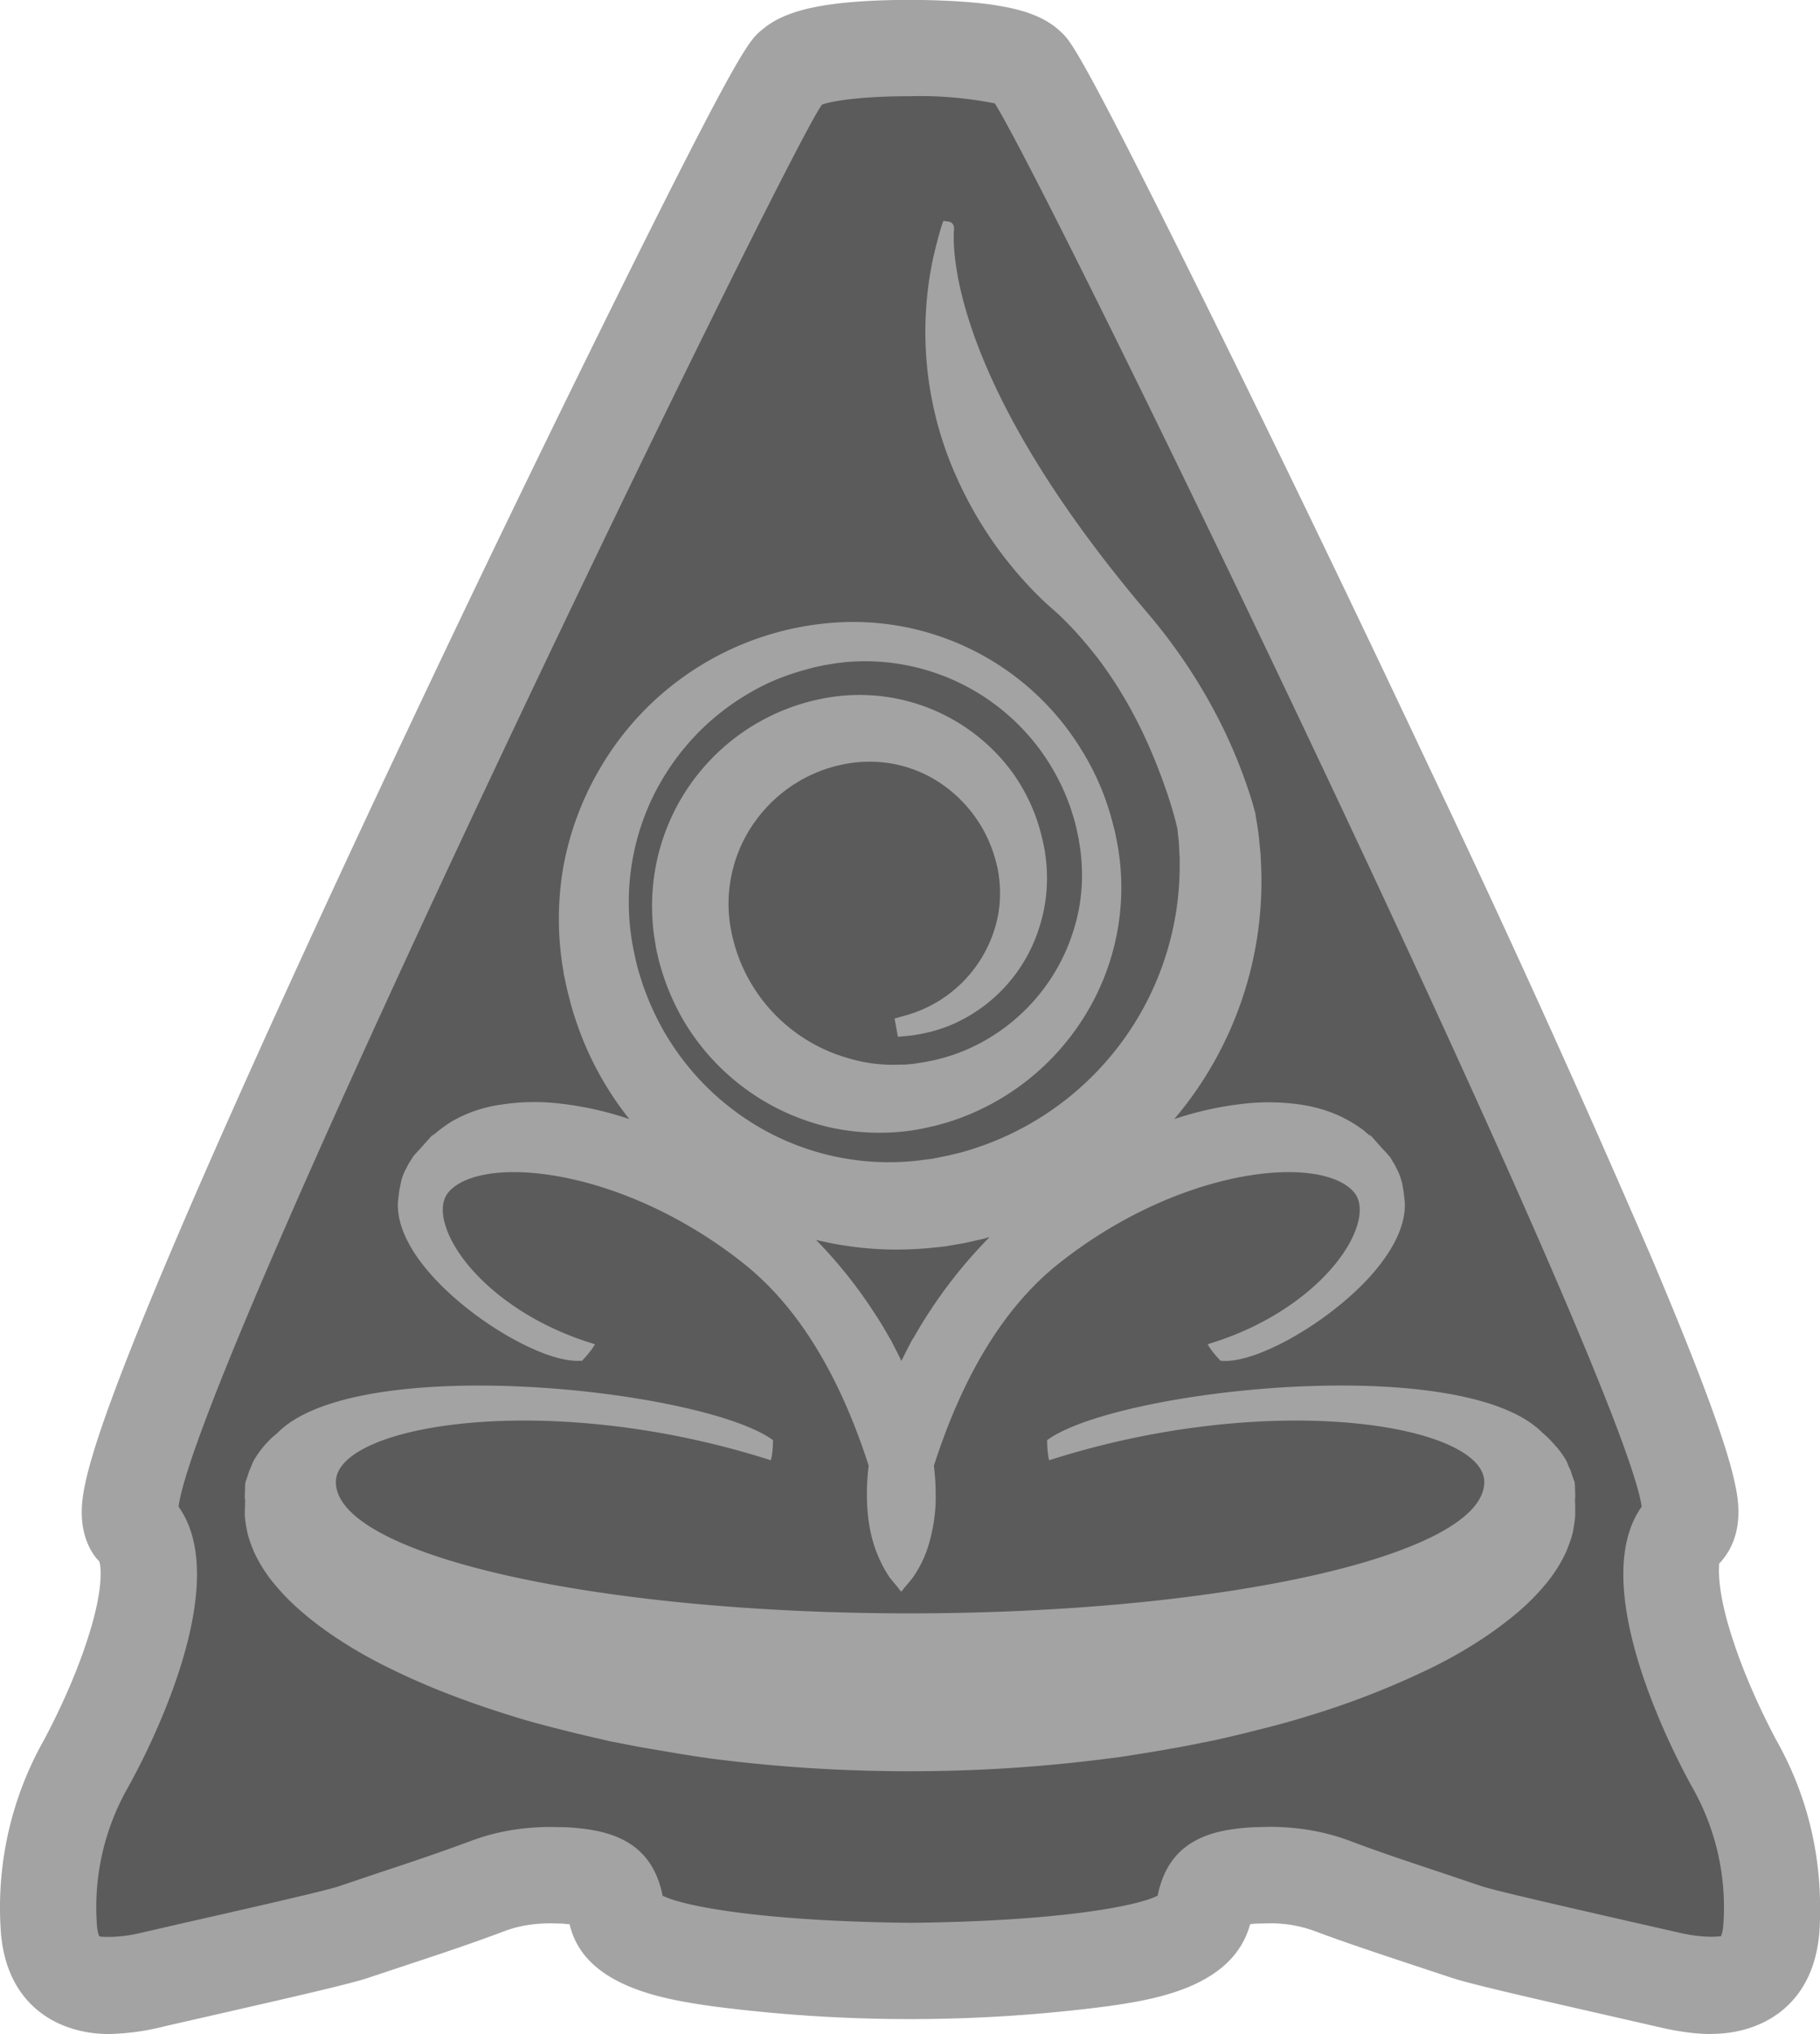 <svg width="53.705" height="60" viewBox="0 0 14.209 15.875" xmlns="http://www.w3.org/2000/svg"><path d="M8.07.548H6.11L.945 11.72l.148.6-.865 2.54.38.696 3.752-.948.739.653 3.752.042.716-.61 3.774.863.633-.569-1.055-2.845.253-.675z" style="fill:#5b5b5c;fill-opacity:1;fill-rule:nonzero;stroke:none;stroke-width:.424"/><path d="M13.36 15.875c-.125 0-.27-.02-.443-.062l-.35-.08c-.663-.151-1.107-.253-1.243-.3l-.296-.098c-.277-.092-.522-.173-.76-.262a.994.994 0 0 0-.362-.062l-.083.002a.484.484 0 0 0-.063.005c-.135.498-.764.59-1.111.64a11.923 11.923 0 0 1-3.089 0c-.353-.051-1-.145-1.113-.64-.018 0-.04-.004-.066-.005l-.077-.002c-.137 0-.256.02-.363.06-.238.09-.483.172-.722.251l-.334.111c-.138.048-.58.149-1.242.3l-.351.08a1.92 1.92 0 0 1-.442.062c-.39 0-.817-.22-.846-.836a2.66 2.66 0 0 1 .338-1.457c.033-.062.21-.392.331-.758.16-.477.103-.636.102-.638-.06-.058-.148-.2-.136-.425.012-.219.12-.664.835-2.32.432-.998 1.026-2.3 1.719-3.767a199.151 199.151 0 0 1 1.746-3.605C5.789.362 5.854.31 5.952.23 6.074.127 6.25.064 6.52.03c.329-.042.84-.04 1.176 0 .297.038.468.104.592.224.072.07.142.137 1.033 1.932.55 1.107 1.217 2.487 1.83 3.788a113.906 113.906 0 0 1 1.734 3.821c.239.563.416 1.01.527 1.332.066.19.109.338.133.451.024.112.086.406-.124.627.007 0-.036.167.116.617.122.367.298.697.332.761.25.444.363.934.338 1.456-.03.615-.457.835-.846.835m-3.454-1.616c.228 0 .434.036.628.108.237.09.48.17.723.251l.309.104c.116.039.812.196 1.186.282l.344.078c.204.05.335.032.339.03 0 0 .016-.026.02-.11a1.895 1.895 0 0 0-.243-1.05c-.091-.163-.849-1.554-.396-2.192-.145-1.028-4.562-10.164-5.05-10.952A3.007 3.007 0 0 0 7.1.751c-.414 0-.639.045-.684.067-.301.424-4.882 9.852-5.022 10.941.454.638-.304 2.03-.395 2.191a1.89 1.89 0 0 0-.244 1.052c.004.084.02.11.022.112h.001c.002 0 .135.018.336-.032l.344-.079c.374-.085 1.071-.242 1.187-.281l.308-.104c.243-.08.487-.162.723-.25.195-.073.4-.109.629-.109l.11.002c.33.017.67.095.758.534.159.082.777.2 1.935.212 1.154-.012 1.772-.13 1.93-.212.088-.439.427-.517.75-.534z" style="fill:#a2a3a2;fill-opacity:1;fill-rule:nonzero;stroke:none;stroke-width:.424"/><path d="M12.298 11.798v-.047l-.001-.02v-.01l-.001-.006.002-.029a.15.15 0 0 0 0-.02v-.004l-.001-.035-.001-.018v-.008l-.002-.032-.013-.035-.007-.019a.323.323 0 0 0-.02-.057l-.006-.01c-.007-.018-.013-.036-.022-.052a.771.771 0 0 0-.075-.105h-.002a.043.043 0 0 1-.007-.01c-.031-.033-.062-.069-.097-.096-.622-.638-3.33-.342-3.87.055 0 0 0 .099.016.157 1.739-.557 3.397-.278 3.397.17 0 .565-2.006 1.023-4.483 1.025-2.477-.001-4.483-.46-4.483-1.025 0-.448 1.658-.727 3.396-.17.017-.058.017-.157.017-.157-.54-.396-3.248-.693-3.87-.055l-.008.007h-.001l-.016.015h-.002a.802.802 0 0 0-.155.188c-.009.017-.016.035-.023.052l-.004.01a.323.323 0 0 0-.021.057l-.007.02-.012.034a.373.373 0 0 0-.003.032v.026l-.002.035v.025c0 .01.002.018.003.028v.006l-.001.01v.02l-.002.041v.033c.002.044.01.087.019.132.012.053.031.104.052.154.044.096.102.186.167.261.065.078.134.146.206.208.073.063.148.12.223.172.15.103.304.192.461.268.313.155.638.275.968.377.165.052.333.093.501.135l.254.059c.085.016.17.034.256.049l.258.044c.086.014.172.028.259.04a12.021 12.021 0 0 0 1.52.101h.099a12.03 12.03 0 0 0 1.52-.102c.087-.01.174-.025.26-.039.086-.013.172-.029.258-.044.085-.015.17-.033.256-.05.085-.017.17-.038.254-.058.168-.042.336-.083.501-.135a6.47 6.47 0 0 0 .968-.377c.156-.076.311-.165.46-.268.076-.053.151-.11.224-.172.072-.062.141-.13.206-.208.064-.075.123-.165.167-.261.02-.05.04-.101.052-.154.008-.045.016-.088.018-.132v-.028" style="fill:#a2a3a2;fill-opacity:1;fill-rule:nonzero;stroke:none;stroke-width:.424"/><path d="M4.535 10.621h.01l.006-.008a.832.832 0 0 0 .077-.094l.017-.027-.03-.01c-.643-.2-1.062-.625-1.144-.94-.02-.073-.028-.176.038-.246.274-.29 1.361-.18 2.3.568.417.332.743.86.973 1.576a1.731 1.731 0 0 0-.006.385 1.2 1.2 0 0 0 .033.183 1.008 1.008 0 0 0 .138.306l.038.046.028.034.02.027.003-.004.003.004.02-.027.029-.034a.86.86 0 0 0 .038-.047.89.89 0 0 0 .137-.304 1.272 1.272 0 0 0 .042-.354 1.81 1.81 0 0 0-.014-.215c.23-.716.555-1.244.972-1.576.94-.748 2.026-.858 2.3-.568.067.07.058.173.039.246-.082.315-.501.74-1.144.94l-.03.01.017.027a.815.815 0 0 0 .077.094l.006.007.01.001c.271.022.834-.299 1.16-.66.206-.23.297-.448.263-.632 0-.022-.006-.046-.01-.07l-.003-.015v-.001l-.001-.008a.62.62 0 0 0-.029-.086l-.015-.03-.006-.013a.396.396 0 0 0-.023-.039l-.016-.028c-.001-.004-.004-.007-.007-.01l-.017-.019h.001l-.032-.035-.012-.012-.101-.114.012.021-.056-.048a1.03 1.03 0 0 0-.296-.155 1.23 1.23 0 0 0-.183-.044 1.735 1.735 0 0 0-.472-.007 2.613 2.613 0 0 0-.527.118 2.87 2.87 0 0 0 .677-1.995l-.004-.081-.008-.077a1.81 1.81 0 0 0-.02-.157l-.01-.059c-.001-.01-.002-.019-.005-.028l-.026-.092a4.046 4.046 0 0 0-.215-.546 4.301 4.301 0 0 0-.599-.916c-1.51-1.777-1.524-2.805-1.51-2.993.003-.047-.028-.058-.04-.06l-.043-.006-.014.04c-.013.041-.029.099-.049.18l-.003.005v.007l-.015.063a2.762 2.762 0 0 0 .185 1.707 3.065 3.065 0 0 0 .623.91c.028.028.057.057.095.09l.078.07c.096.09.19.195.29.321.182.235.338.511.463.82.07.174.123.33.161.476l.013.053.004.041c.005.04.01.081.01.124l.004.062v.064a2.32 2.32 0 0 1-1.637 2.217l-.067.02-.1.024-.127.026h-.002l-.063.008a2.013 2.013 0 0 1-1.189-.201 2.046 2.046 0 0 1-.983-1.102c-.016-.039-.029-.08-.042-.122l-.007-.023a1.003 1.003 0 0 1-.02-.07l-.009-.036-.009-.043a1.89 1.89 0 0 1 .132-1.215 1.92 1.92 0 0 1 .363-.521c.152-.154.328-.28.523-.376.091-.044.194-.082.303-.113l.03-.008.048-.013.084-.018.08-.013c.017-.002.033-.005.05-.006l.03-.004a1.697 1.697 0 0 1 1.807 1.301l.006.03.01.047.013.083c.028.208.012.419-.046.61a1.5 1.5 0 0 1-.724.896 1.444 1.444 0 0 1-.392.144l-.064.012-.077.012-.064.006a.625.625 0 0 1-.04 0L7 8.31a1.205 1.205 0 0 1-.387-.054 1.287 1.287 0 0 1-.913-1.04c-.044-.29.032-.59.21-.825a1.12 1.12 0 0 1 .578-.402l.044-.012.035-.008a1.032 1.032 0 0 1 .392-.01 1 1 0 0 1 .335.123 1.055 1.055 0 0 1 .48.637l.011.044.001.002.003.016.003.016c.004.018.006.038.008.058l.002.012c.01.097.006.19-.01.276a1.01 1.01 0 0 1-.736.786l-.072.02.026.143.075-.007a1.225 1.225 0 0 0 .327-.08 1.224 1.224 0 0 0 .706-.78 1.25 1.25 0 0 0 .056-.377V6.84a1.217 1.217 0 0 0-.01-.146l-.006-.046a1.712 1.712 0 0 0-.05-.21 1.442 1.442 0 0 0-.203-.408 1.48 1.48 0 0 0-1.412-.59 1.645 1.645 0 0 0-1.34 1.179 1.675 1.675 0 0 0-.047.68l.013.083c.003.022.01.052.018.085a.975.975 0 0 0 .023.087 1.842 1.842 0 0 0 .173.405 1.79 1.79 0 0 0 1.142.839 1.8 1.8 0 0 0 .65.024l.068-.012.11-.024.093-.026a1.93 1.93 0 0 0 1.026-.759 1.901 1.901 0 0 0 .3-1.423l-.017-.085-.016-.062-.008-.03a2.01 2.01 0 0 0-.215-.511 2.09 2.09 0 0 0-1.89-1.034 2.304 2.304 0 0 0-1.906 1.166 2.335 2.335 0 0 0-.272.744 2.372 2.372 0 0 0-.003.793l.007.046.017.08.016.07.004.014c.015.058.03.117.05.175a2.501 2.501 0 0 0 .424.79 2.604 2.604 0 0 0-.533-.12 1.695 1.695 0 0 0-.472.008 1.05 1.05 0 0 0-.38.13 1.03 1.03 0 0 0-.099.069c-.019.015-.038.03-.056.047l.012-.02-.101.113-.011.012-.033.036a.189.189 0 0 0-.022.029l-.016.026a.326.326 0 0 0-.023.04l-.007.014a.378.378 0 0 0-.043.116l-.005.025c-.005.023-.01.047-.011.07-.034.184.057.403.263.631.326.362.89.683 1.16.66m2.596-.18-.014.023-.043.083-.028.056a.9.9 0 0 0-.01.02l-.009-.02-.028-.056-.043-.084-.014-.023a2.92 2.92 0 0 0-.122-.2 3.633 3.633 0 0 0-.45-.562 2.658 2.658 0 0 0 .842.067c.03-.001.061-.006.09-.008l.073-.008a.11.11 0 0 0 .025-.004l.133-.023.146-.033.046-.013a3.755 3.755 0 0 0-.594.787" style="fill:#a2a3a2;fill-opacity:1;fill-rule:nonzero;stroke:none;stroke-width:.424"/></svg>
